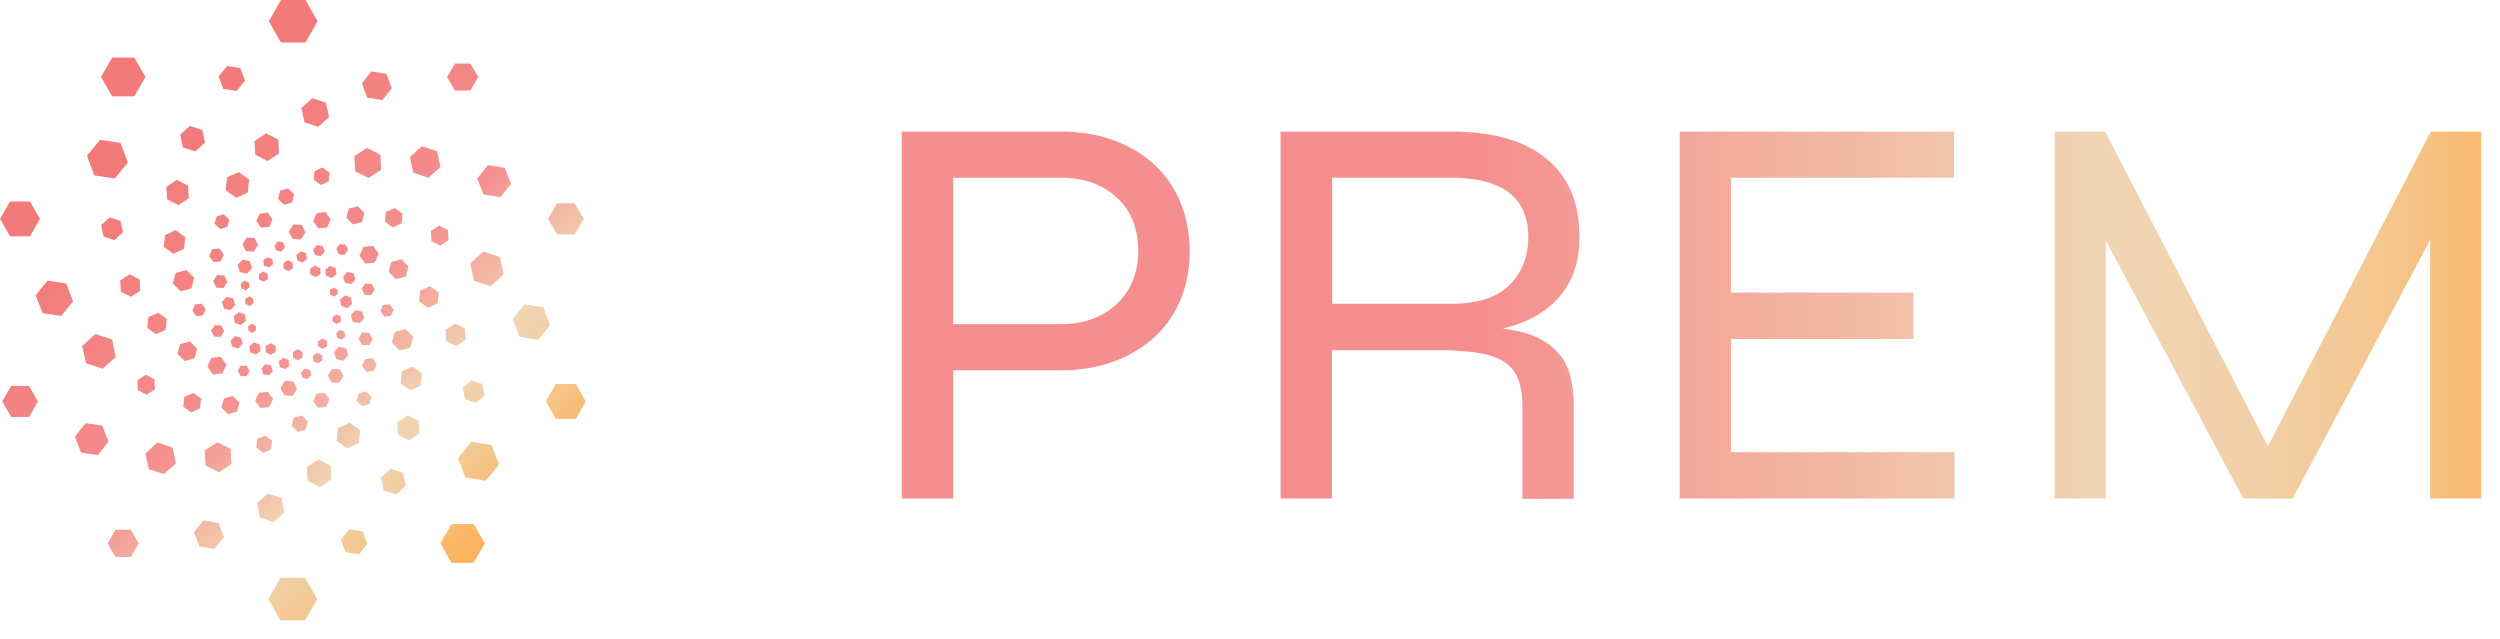 <svg width="133" height="34" viewBox="0 0 133 34" fill="none" xmlns="http://www.w3.org/2000/svg">
<path d="M61.296 8.654C60.679 8.107 59.948 7.7 59.116 7.42C58.297 7.14 57.402 7 56.457 7H47.977V26.523H50.711V19.701H56.457C57.402 19.701 58.297 19.561 59.116 19.281C59.935 19.001 60.666 18.581 61.296 18.047C61.926 17.5 62.418 16.825 62.758 16.049C63.111 15.26 63.287 14.356 63.287 13.363C63.287 12.358 63.111 11.454 62.758 10.678C62.418 9.876 61.926 9.202 61.296 8.654ZM50.711 9.456H56.457C57.667 9.456 58.662 9.813 59.419 10.513C60.175 11.213 60.553 12.167 60.553 13.351C60.553 14.496 60.175 15.438 59.419 16.163C58.662 16.876 57.667 17.245 56.457 17.245H50.711V9.456Z" fill="url(#paint0_linear_2300_2131)"/>
<path d="M82.402 16.329C82.919 15.909 83.322 15.4 83.599 14.789C83.889 14.178 84.028 13.44 84.028 12.6C84.028 11.353 83.751 10.309 83.209 9.482C82.667 8.654 81.873 8.031 80.865 7.611C79.857 7.204 78.622 7 77.198 7H68.125V26.523H70.859V18.632H76.581C77.702 18.632 78.609 18.721 79.252 18.912C79.882 19.09 80.323 19.396 80.588 19.816C80.852 20.236 80.991 20.847 80.991 21.61V26.536H83.725V21.61C83.725 20.439 83.499 19.549 83.045 18.95C82.591 18.365 81.949 17.945 81.142 17.716C80.777 17.614 80.373 17.538 79.945 17.474C80.172 17.423 80.399 17.36 80.6 17.296C81.293 17.067 81.898 16.749 82.402 16.329ZM70.872 9.456H77.21C78.597 9.456 79.63 9.736 80.31 10.271C80.978 10.805 81.306 11.594 81.306 12.6C81.306 13.643 80.966 14.509 80.298 15.171C79.63 15.832 78.584 16.163 77.21 16.163H70.872V9.456Z" fill="url(#paint1_linear_2300_2131)"/>
<path d="M92.094 18.034H101.797V15.565H92.094V9.456H103.952V7H89.359V26.523H103.977V24.054H92.094V18.034Z" fill="url(#paint2_linear_2300_2131)"/>
<path d="M129.319 7L120.65 23.748L111.993 7H109.309V26.523H112.03V12.791L119.339 26.523H121.973L129.282 12.765V26.523H132.003V7H129.319Z" fill="url(#paint3_linear_2300_2131)"/>
<path d="M16.5 14.591V14.286L16.779 14.121L17.045 14.286V14.591L16.779 14.744L16.5 14.591Z" fill="url(#paint4_linear_2300_2131)"/>
<path d="M15.082 14.274V13.982L15.335 13.842L15.576 13.982V14.274L15.335 14.427L15.082 14.274Z" fill="url(#paint5_linear_2300_2131)"/>
<path d="M13.781 14.861V14.581L14.009 14.441L14.25 14.581V14.861L14.009 14.988L13.781 14.861Z" fill="url(#paint6_linear_2300_2131)"/>
<path d="M13.047 16.158V15.903L13.262 15.764L13.477 15.903V16.158L13.262 16.285L13.047 16.158Z" fill="url(#paint7_linear_2300_2131)"/>
<path d="M13.207 17.582V17.354L13.41 17.227L13.612 17.354V17.582L13.41 17.71L13.207 17.582Z" fill="url(#paint8_linear_2300_2131)"/>
<path d="M14.133 18.726V18.408L14.399 18.256L14.665 18.408V18.726L14.399 18.879L14.133 18.726Z" fill="url(#paint9_linear_2300_2131)"/>
<path d="M15.59 19.016V18.724L15.843 18.584L16.096 18.724V19.016L15.843 19.169L15.59 19.016Z" fill="url(#paint10_linear_2300_2131)"/>
<path d="M16.922 18.419V18.152L17.163 18.012L17.403 18.152V18.419L17.163 18.558L16.922 18.419Z" fill="url(#paint11_linear_2300_2131)"/>
<path d="M17.695 17.112V16.858L17.911 16.73L18.139 16.858V17.112L17.911 17.239L17.695 17.112Z" fill="url(#paint12_linear_2300_2131)"/>
<path d="M17.555 15.661V15.419L17.757 15.305L17.96 15.419V15.661L17.757 15.775L17.555 15.661Z" fill="url(#paint13_linear_2300_2131)"/>
<path d="M18.149 16.27L18.086 15.927L18.365 15.711L18.681 15.838L18.732 16.181L18.466 16.397L18.149 16.27Z" fill="url(#paint14_linear_2300_2131)"/>
<path d="M17.351 14.67L17.301 14.352L17.554 14.148L17.858 14.263L17.909 14.581L17.655 14.784L17.351 14.67Z" fill="url(#paint15_linear_2300_2131)"/>
<path d="M15.816 13.854L15.766 13.562L16.006 13.371L16.285 13.473L16.335 13.778L16.095 13.969L15.816 13.854Z" fill="url(#paint16_linear_2300_2131)"/>
<path d="M14.046 14.137L14.008 13.858L14.223 13.68L14.489 13.781L14.527 14.061L14.312 14.226L14.046 14.137Z" fill="url(#paint17_linear_2300_2131)"/>
<path d="M12.843 15.355L12.805 15.101L12.995 14.935L13.235 15.024L13.286 15.279L13.083 15.444L12.843 15.355Z" fill="url(#paint18_linear_2300_2131)"/>
<path d="M12.484 17.176L12.434 16.832L12.7 16.604L13.029 16.731L13.079 17.074L12.813 17.29L12.484 17.176Z" fill="url(#paint19_linear_2300_2131)"/>
<path d="M13.312 18.738L13.262 18.42L13.515 18.217L13.819 18.331L13.87 18.662L13.616 18.865L13.312 18.738Z" fill="url(#paint20_linear_2300_2131)"/>
<path d="M14.883 19.527L14.832 19.222L15.073 19.031L15.351 19.146L15.402 19.451L15.161 19.641L14.883 19.527Z" fill="url(#paint21_linear_2300_2131)"/>
<path d="M16.687 19.233L16.637 18.953L16.852 18.775L17.118 18.877L17.156 19.157L16.941 19.322L16.687 19.233Z" fill="url(#paint22_linear_2300_2131)"/>
<path d="M17.929 17.974L17.891 17.72L18.081 17.555L18.321 17.644L18.372 17.911L18.169 18.063L17.929 17.974Z" fill="url(#paint23_linear_2300_2131)"/>
<path d="M17.884 19.106L17.77 18.738L18.023 18.445L18.415 18.534L18.529 18.903L18.263 19.195L17.884 19.106Z" fill="url(#paint24_linear_2300_2131)"/>
<path d="M18.77 17.123L18.656 16.78L18.91 16.5L19.264 16.576L19.378 16.932L19.125 17.199L18.77 17.123Z" fill="url(#paint25_linear_2300_2131)"/>
<path d="M18.364 15.05L18.25 14.719L18.478 14.465L18.807 14.541L18.909 14.859L18.693 15.113L18.364 15.05Z" fill="url(#paint26_linear_2300_2131)"/>
<path d="M16.758 13.565L16.656 13.273L16.872 13.031L17.175 13.095L17.277 13.4L17.061 13.629L16.758 13.565Z" fill="url(#paint27_linear_2300_2131)"/>
<path d="M14.69 13.323L14.602 13.056L14.791 12.84L15.07 12.903L15.159 13.17L14.969 13.386L14.69 13.323Z" fill="url(#paint28_linear_2300_2131)"/>
<path d="M12.767 14.48L12.641 14.099L12.907 13.807L13.287 13.896L13.413 14.264L13.147 14.557L12.767 14.48Z" fill="url(#paint29_linear_2300_2131)"/>
<path d="M11.919 16.422L11.805 16.066L12.045 15.799L12.4 15.875L12.514 16.218L12.273 16.498L11.919 16.422Z" fill="url(#paint30_linear_2300_2131)"/>
<path d="M12.359 18.459L12.258 18.141L12.486 17.887L12.815 17.963L12.916 18.281L12.688 18.535L12.359 18.459Z" fill="url(#paint31_linear_2300_2131)"/>
<path d="M13.995 19.909L13.906 19.604L14.109 19.375L14.413 19.439L14.514 19.744L14.299 19.973L13.995 19.909Z" fill="url(#paint32_linear_2300_2131)"/>
<path d="M16.096 20.098L16.008 19.831L16.21 19.615L16.489 19.679L16.565 19.946L16.375 20.162L16.096 20.098Z" fill="url(#paint33_linear_2300_2131)"/>
<path d="M15.121 21.039L14.918 20.645L15.159 20.264L15.602 20.289L15.805 20.696L15.564 21.064L15.121 21.039Z" fill="url(#paint34_linear_2300_2131)"/>
<path d="M17.628 20.341L17.438 19.972L17.666 19.629L18.083 19.642L18.273 20.01L18.045 20.366L17.628 20.341Z" fill="url(#paint35_linear_2300_2131)"/>
<path d="M19.235 18.343L19.07 17.999L19.273 17.682L19.653 17.707L19.83 18.05L19.628 18.368L19.235 18.343Z" fill="url(#paint36_linear_2300_2131)"/>
<path d="M19.403 15.688L19.238 15.37L19.428 15.078L19.783 15.104L19.935 15.409L19.745 15.701L19.403 15.688Z" fill="url(#paint37_linear_2300_2131)"/>
<path d="M18.03 13.539L17.891 13.259L18.055 12.992L18.372 13.005L18.524 13.285L18.346 13.552L18.03 13.539Z" fill="url(#paint38_linear_2300_2131)"/>
<path d="M15.566 12.713L15.363 12.319L15.604 11.938L16.047 11.963L16.25 12.357L16.009 12.738L15.566 12.713Z" fill="url(#paint39_linear_2300_2131)"/>
<path d="M13.08 13.361L12.902 12.993L13.118 12.637L13.536 12.662L13.726 13.031L13.498 13.387L13.08 13.361Z" fill="url(#paint40_linear_2300_2131)"/>
<path d="M11.513 15.305L11.336 14.961L11.551 14.631L11.931 14.656L12.096 14.999L11.893 15.317L11.513 15.305Z" fill="url(#paint41_linear_2300_2131)"/>
<path d="M11.395 17.909L11.23 17.591L11.42 17.299L11.775 17.311L11.927 17.629L11.737 17.922L11.395 17.909Z" fill="url(#paint42_linear_2300_2131)"/>
<path d="M12.788 19.994L12.648 19.714L12.813 19.447L13.13 19.46L13.282 19.752L13.104 20.019L12.788 19.994Z" fill="url(#paint43_linear_2300_2131)"/>
<path d="M11.035 19.5L11.238 19.042L11.744 18.979L12.048 19.398L11.833 19.868L11.326 19.919L11.035 19.5Z" fill="url(#paint44_linear_2300_2131)"/>
<path d="M13.574 21.329L13.777 20.897L14.245 20.846L14.524 21.227L14.321 21.659L13.853 21.71L13.574 21.329Z" fill="url(#paint45_linear_2300_2131)"/>
<path d="M16.664 21.333L16.841 20.939L17.272 20.9L17.525 21.244L17.348 21.65L16.917 21.689L16.664 21.333Z" fill="url(#paint46_linear_2300_2131)"/>
<path d="M19.258 19.462L19.422 19.105L19.815 19.055L20.043 19.385L19.878 19.741L19.486 19.779L19.258 19.462Z" fill="url(#paint47_linear_2300_2131)"/>
<path d="M20.238 16.551L20.378 16.221L20.732 16.195L20.948 16.475L20.796 16.805L20.441 16.844L20.238 16.551Z" fill="url(#paint48_linear_2300_2131)"/>
<path d="M19.125 13.601L19.34 13.131L19.847 13.08L20.151 13.5L19.936 13.97L19.429 14.021L19.125 13.601Z" fill="url(#paint49_linear_2300_2131)"/>
<path d="M16.656 11.77L16.846 11.338L17.315 11.287L17.593 11.668L17.403 12.101L16.935 12.152L16.656 11.77Z" fill="url(#paint50_linear_2300_2131)"/>
<path d="M13.637 11.759L13.814 11.365L14.245 11.315L14.498 11.67L14.333 12.065L13.89 12.115L13.637 11.759Z" fill="url(#paint51_linear_2300_2131)"/>
<path d="M11.121 13.626L11.286 13.257L11.678 13.219L11.906 13.537L11.754 13.905L11.362 13.943L11.121 13.626Z" fill="url(#paint52_linear_2300_2131)"/>
<path d="M10.234 16.525L10.374 16.194L10.728 16.156L10.944 16.449L10.792 16.779L10.437 16.817L10.234 16.525Z" fill="url(#paint53_linear_2300_2131)"/>
<path d="M9.195 15.09L9.347 14.518L9.917 14.365L10.335 14.772L10.183 15.344L9.613 15.497L9.195 15.09Z" fill="url(#paint54_linear_2300_2131)"/>
<path d="M9.438 18.827L9.577 18.306L10.109 18.166L10.489 18.547L10.349 19.069L9.83 19.208L9.438 18.827Z" fill="url(#paint55_linear_2300_2131)"/>
<path d="M11.777 21.687L11.917 21.204L12.385 21.064L12.74 21.42L12.613 21.903L12.132 22.031L11.777 21.687Z" fill="url(#paint56_linear_2300_2131)"/>
<path d="M15.516 22.652L15.63 22.22L16.06 22.105L16.377 22.423L16.263 22.855L15.832 22.983L15.516 22.652Z" fill="url(#paint57_linear_2300_2131)"/>
<path d="M18.973 21.318L19.087 20.924L19.467 20.822L19.758 21.115L19.657 21.496L19.264 21.61L18.973 21.318Z" fill="url(#paint58_linear_2300_2131)"/>
<path d="M20.848 18.23L21 17.658L21.57 17.506L21.987 17.925L21.823 18.497L21.266 18.65L20.848 18.23Z" fill="url(#paint59_linear_2300_2131)"/>
<path d="M20.68 14.454L20.819 13.933L21.351 13.793L21.731 14.174L21.591 14.708L21.06 14.848L20.68 14.454Z" fill="url(#paint60_linear_2300_2131)"/>
<path d="M18.426 11.581L18.552 11.098L19.034 10.971L19.388 11.327L19.262 11.81L18.78 11.937L18.426 11.581Z" fill="url(#paint61_linear_2300_2131)"/>
<path d="M14.789 10.576L14.903 10.144L15.334 10.029L15.65 10.347L15.536 10.779L15.106 10.894L14.789 10.576Z" fill="url(#paint62_linear_2300_2131)"/>
<path d="M11.414 11.9L11.528 11.506L11.908 11.404L12.199 11.684L12.098 12.078L11.705 12.18L11.414 11.9Z" fill="url(#paint63_linear_2300_2131)"/>
<path d="M12.004 10.118L12.08 9.432L12.7 9.152L13.258 9.559L13.182 10.246L12.561 10.525L12.004 10.118Z" fill="url(#paint64_linear_2300_2131)"/>
<path d="M8.715 13.132L8.778 12.509L9.348 12.242L9.855 12.623L9.791 13.246L9.221 13.501L8.715 13.132Z" fill="url(#paint65_linear_2300_2131)"/>
<path d="M7.836 17.442L7.887 16.869L8.418 16.641L8.874 16.971L8.811 17.543L8.292 17.785L7.836 17.442Z" fill="url(#paint66_linear_2300_2131)"/>
<path d="M9.75 21.638L9.801 21.116L10.282 20.9L10.7 21.206L10.636 21.727L10.168 21.943L9.75 21.638Z" fill="url(#paint67_linear_2300_2131)"/>
<path d="M13.637 23.824L13.675 23.354L14.105 23.176L14.473 23.443L14.422 23.9L14.004 24.091L13.637 23.824Z" fill="url(#paint68_linear_2300_2131)"/>
<path d="M17.91 23.454L17.986 22.768L18.607 22.488L19.164 22.895L19.088 23.569L18.467 23.849L17.91 23.454Z" fill="url(#paint69_linear_2300_2131)"/>
<path d="M21.312 20.392L21.376 19.756L21.946 19.502L22.452 19.871L22.389 20.506L21.819 20.76L21.312 20.392Z" fill="url(#paint70_linear_2300_2131)"/>
<path d="M22.293 16.029L22.356 15.457L22.875 15.229L23.344 15.559L23.281 16.131L22.762 16.373L22.293 16.029Z" fill="url(#paint71_linear_2300_2131)"/>
<path d="M20.48 11.795L20.531 11.274L21 11.07L21.418 11.375L21.367 11.884L20.898 12.1L20.48 11.795Z" fill="url(#paint72_linear_2300_2131)"/>
<path d="M16.688 9.56L16.738 9.103L17.156 8.912L17.536 9.192L17.485 9.649L17.067 9.84L16.688 9.56Z" fill="url(#paint73_linear_2300_2131)"/>
<path d="M18.893 9.113L18.855 8.312L19.527 7.867L20.236 8.236L20.274 9.037L19.603 9.469L18.893 9.113Z" fill="url(#paint74_linear_2300_2131)"/>
<path d="M13.577 8.225L13.539 7.501L14.16 7.094L14.806 7.424L14.844 8.162L14.236 8.568L13.577 8.225Z" fill="url(#paint75_linear_2300_2131)"/>
<path d="M8.89 10.602L8.852 9.941L9.409 9.572L10.004 9.877L10.042 10.551L9.485 10.907L8.89 10.602Z" fill="url(#paint76_linear_2300_2131)"/>
<path d="M6.433 15.52L6.395 14.922L6.901 14.592L7.433 14.871L7.458 15.469L6.964 15.787L6.433 15.52Z" fill="url(#paint77_linear_2300_2131)"/>
<path d="M7.334 20.76L7.309 20.226L7.752 19.934L8.22 20.175L8.246 20.709L7.803 21.001L7.334 20.76Z" fill="url(#paint78_linear_2300_2131)"/>
<path d="M10.932 24.762L10.895 23.962L11.566 23.529L12.275 23.885L12.313 24.686L11.654 25.131L10.932 24.762Z" fill="url(#paint79_linear_2300_2131)"/>
<path d="M16.362 25.577L16.324 24.839L16.945 24.445L17.591 24.776L17.629 25.513L17.021 25.907L16.362 25.577Z" fill="url(#paint80_linear_2300_2131)"/>
<path d="M21.162 23.122L21.137 22.46L21.694 22.092L22.276 22.397L22.314 23.058L21.757 23.427L21.162 23.122Z" fill="url(#paint81_linear_2300_2131)"/>
<path d="M23.736 18.141L23.711 17.543L24.205 17.213L24.737 17.48L24.775 18.077L24.268 18.408L23.736 18.141Z" fill="url(#paint82_linear_2300_2131)"/>
<path d="M22.951 12.828L22.926 12.294L23.369 12.002L23.838 12.243L23.863 12.777L23.42 13.07L22.951 12.828Z" fill="url(#paint83_linear_2300_2131)"/>
<path d="M25.214 14.936L25.012 14.02L25.708 13.385L26.595 13.677L26.797 14.592L26.101 15.228L25.214 14.936Z" fill="url(#paint84_linear_2300_2131)"/>
<path d="M21.986 9.19L21.809 8.351L22.442 7.779L23.252 8.046L23.43 8.885L22.796 9.457L21.986 9.19Z" fill="url(#paint85_linear_2300_2131)"/>
<path d="M16.2 6.509L16.035 5.746L16.605 5.225L17.34 5.466L17.504 6.229L16.934 6.75L16.2 6.509Z" fill="url(#paint86_linear_2300_2131)"/>
<path d="M9.725 7.843L9.586 7.157L10.105 6.699L10.764 6.915L10.903 7.589L10.384 8.059L9.725 7.843Z" fill="url(#paint87_linear_2300_2131)"/>
<path d="M5.506 12.583L5.379 11.973L5.835 11.566L6.417 11.757L6.544 12.354L6.088 12.774L5.506 12.583Z" fill="url(#paint88_linear_2300_2131)"/>
<path d="M4.574 19.322L4.371 18.407L5.068 17.771L5.967 18.064L6.157 18.992L5.46 19.615L4.574 19.322Z" fill="url(#paint89_linear_2300_2131)"/>
<path d="M7.916 24.967L7.738 24.128L8.371 23.543L9.182 23.81L9.359 24.649L8.726 25.221L7.916 24.967Z" fill="url(#paint90_linear_2300_2131)"/>
<path d="M13.829 27.535L13.664 26.772L14.247 26.264L14.981 26.492L15.133 27.255L14.563 27.776L13.829 27.535Z" fill="url(#paint91_linear_2300_2131)"/>
<path d="M20.418 26.098L20.266 25.412L20.785 24.941L21.443 25.157L21.583 25.844L21.076 26.302L20.418 26.098Z" fill="url(#paint92_linear_2300_2131)"/>
<path d="M24.744 21.241L24.617 20.643L25.073 20.236L25.656 20.427L25.782 21.024L25.326 21.431L24.744 21.241Z" fill="url(#paint93_linear_2300_2131)"/>
<path d="M24.76 25.398L24.367 24.368L25.064 23.504L26.153 23.682L26.546 24.712L25.849 25.576L24.76 25.398Z" fill="url(#paint94_linear_2300_2131)"/>
<path d="M27.645 17.924L27.277 16.971L27.911 16.195L28.898 16.348L29.266 17.288L28.632 18.077L27.645 17.924Z" fill="url(#paint95_linear_2300_2131)"/>
<path d="M25.72 10.347L25.391 9.495L25.96 8.783L26.86 8.936L27.189 9.787L26.619 10.487L25.72 10.347Z" fill="url(#paint96_linear_2300_2131)"/>
<path d="M19.541 5.199L19.25 4.436L19.757 3.801L20.554 3.928L20.846 4.691L20.339 5.326L19.541 5.199Z" fill="url(#paint97_linear_2300_2131)"/>
<path d="M11.882 4.728L11.629 4.067L12.085 3.508L12.781 3.622L13.035 4.283L12.591 4.843L11.882 4.728Z" fill="url(#paint98_linear_2300_2131)"/>
<path d="M5.018 9.332L4.625 8.289L5.322 7.438L6.411 7.603L6.803 8.645L6.107 9.497L5.018 9.332Z" fill="url(#paint99_linear_2300_2131)"/>
<path d="M2.266 16.655L1.898 15.714L2.532 14.926L3.532 15.091L3.887 16.032L3.254 16.807L2.266 16.655Z" fill="url(#paint100_linear_2300_2131)"/>
<path d="M4.305 24.075L3.988 23.224L4.558 22.512L5.445 22.651L5.774 23.503L5.204 24.215L4.305 24.075Z" fill="url(#paint101_linear_2300_2131)"/>
<path d="M10.612 29.073L10.32 28.31L10.827 27.688L11.625 27.815L11.916 28.565L11.409 29.2L10.612 29.073Z" fill="url(#paint102_linear_2300_2131)"/>
<path d="M18.39 29.379L18.137 28.718L18.58 28.158L19.289 28.273L19.543 28.934L19.099 29.493L18.39 29.379Z" fill="url(#paint103_linear_2300_2131)"/>
<path d="M14.919 33.001L14.273 31.87L14.919 30.738H16.224L16.882 31.87L16.224 33.001H14.919Z" fill="url(#paint104_linear_2300_2131)"/>
<path d="M24.021 29.938L23.426 28.909L24.021 27.879H25.199L25.794 28.909L25.199 29.938H24.021Z" fill="url(#paint105_linear_2300_2131)"/>
<path d="M29.571 22.284L29.039 21.356L29.571 20.428H30.635L31.167 21.356L30.635 22.284H29.571Z" fill="url(#paint106_linear_2300_2131)"/>
<path d="M29.637 12.471L29.156 11.645L29.637 10.818H30.575L31.056 11.645L30.575 12.471H29.637Z" fill="url(#paint107_linear_2300_2131)"/>
<path d="M24.203 4.817L23.785 4.093L24.203 3.381H25.026L25.444 4.093L25.026 4.817H24.203Z" fill="url(#paint108_linear_2300_2131)"/>
<path d="M14.947 2.263L14.301 1.131L14.947 0H16.251L16.897 1.131L16.251 2.263H14.947Z" fill="url(#paint109_linear_2300_2131)"/>
<path d="M5.966 5.124L5.371 4.094L5.966 3.064H7.144L7.739 4.094L7.144 5.124H5.966Z" fill="url(#paint110_linear_2300_2131)"/>
<path d="M0.532 12.573L0 11.645L0.532 10.717H1.596L2.128 11.645L1.596 12.573H0.532Z" fill="url(#paint111_linear_2300_2131)"/>
<path d="M0.598 22.184L0.117 21.358L0.598 20.531H1.548L2.017 21.358L1.548 22.184H0.598Z" fill="url(#paint112_linear_2300_2131)"/>
<path d="M6.141 29.633L5.723 28.908L6.141 28.184H6.964L7.382 28.908L6.964 29.633H6.141Z" fill="url(#paint113_linear_2300_2131)"/>
<defs>
<linearGradient id="paint0_linear_2300_2131" x1="49.425" y1="16.756" x2="136.979" y2="16.756" gradientUnits="userSpaceOnUse">
<stop offset="0.33" stop-color="#F58E8E"/>
<stop offset="0.707" stop-color="#F0D5B4"/>
<stop offset="0.763" stop-color="#F1D3AF"/>
<stop offset="0.824" stop-color="#F2CEA2"/>
<stop offset="0.889" stop-color="#F5C58C"/>
<stop offset="0.955" stop-color="#F9B96D"/>
<stop offset="0.983" stop-color="#FBB35E"/>
</linearGradient>
<linearGradient id="paint1_linear_2300_2131" x1="49.424" y1="16.756" x2="136.978" y2="16.756" gradientUnits="userSpaceOnUse">
<stop offset="0.33" stop-color="#F58E8E"/>
<stop offset="0.707" stop-color="#F0D5B4"/>
<stop offset="0.763" stop-color="#F1D3AF"/>
<stop offset="0.824" stop-color="#F2CEA2"/>
<stop offset="0.889" stop-color="#F5C58C"/>
<stop offset="0.955" stop-color="#F9B96D"/>
<stop offset="0.983" stop-color="#FBB35E"/>
</linearGradient>
<linearGradient id="paint2_linear_2300_2131" x1="49.425" y1="16.756" x2="136.979" y2="16.756" gradientUnits="userSpaceOnUse">
<stop offset="0.33" stop-color="#F58E8E"/>
<stop offset="0.707" stop-color="#F0D5B4"/>
<stop offset="0.763" stop-color="#F1D3AF"/>
<stop offset="0.824" stop-color="#F2CEA2"/>
<stop offset="0.889" stop-color="#F5C58C"/>
<stop offset="0.955" stop-color="#F9B96D"/>
<stop offset="0.983" stop-color="#FBB35E"/>
</linearGradient>
<linearGradient id="paint3_linear_2300_2131" x1="49.427" y1="16.756" x2="136.981" y2="16.756" gradientUnits="userSpaceOnUse">
<stop offset="0.33" stop-color="#F58E8E"/>
<stop offset="0.707" stop-color="#F0D5B4"/>
<stop offset="0.763" stop-color="#F1D3AF"/>
<stop offset="0.824" stop-color="#F2CEA2"/>
<stop offset="0.889" stop-color="#F5C58C"/>
<stop offset="0.955" stop-color="#F9B96D"/>
<stop offset="0.983" stop-color="#FBB35E"/>
</linearGradient>
<linearGradient id="paint4_linear_2300_2131" x1="6.632" y1="2.716" x2="30.091" y2="29.624" gradientUnits="userSpaceOnUse">
<stop offset="0.142" stop-color="#F27A79"/>
<stop offset="0.492" stop-color="#F58E8E"/>
<stop offset="0.684" stop-color="#F0D5B4"/>
<stop offset="0.724" stop-color="#F1D1AB"/>
<stop offset="0.789" stop-color="#F4C892"/>
<stop offset="0.871" stop-color="#F9B86A"/>
<stop offset="0.894" stop-color="#FBB35E"/>
</linearGradient>
<linearGradient id="paint5_linear_2300_2131" x1="5.96" y1="3.303" x2="29.419" y2="30.211" gradientUnits="userSpaceOnUse">
<stop offset="0.142" stop-color="#F27A79"/>
<stop offset="0.492" stop-color="#F58E8E"/>
<stop offset="0.684" stop-color="#F0D5B4"/>
<stop offset="0.724" stop-color="#F1D1AB"/>
<stop offset="0.789" stop-color="#F4C892"/>
<stop offset="0.871" stop-color="#F9B86A"/>
<stop offset="0.894" stop-color="#FBB35E"/>
</linearGradient>
<linearGradient id="paint6_linear_2300_2131" x1="4.921" y1="4.213" x2="28.381" y2="31.121" gradientUnits="userSpaceOnUse">
<stop offset="0.142" stop-color="#F27A79"/>
<stop offset="0.492" stop-color="#F58E8E"/>
<stop offset="0.684" stop-color="#F0D5B4"/>
<stop offset="0.724" stop-color="#F1D1AB"/>
<stop offset="0.789" stop-color="#F4C892"/>
<stop offset="0.871" stop-color="#F9B86A"/>
<stop offset="0.894" stop-color="#FBB35E"/>
</linearGradient>
<linearGradient id="paint7_linear_2300_2131" x1="3.85" y1="5.148" x2="27.309" y2="32.056" gradientUnits="userSpaceOnUse">
<stop offset="0.142" stop-color="#F27A79"/>
<stop offset="0.492" stop-color="#F58E8E"/>
<stop offset="0.684" stop-color="#F0D5B4"/>
<stop offset="0.724" stop-color="#F1D1AB"/>
<stop offset="0.789" stop-color="#F4C892"/>
<stop offset="0.871" stop-color="#F9B86A"/>
<stop offset="0.894" stop-color="#FBB35E"/>
</linearGradient>
<linearGradient id="paint8_linear_2300_2131" x1="3.222" y1="5.692" x2="26.682" y2="32.6" gradientUnits="userSpaceOnUse">
<stop offset="0.142" stop-color="#F27A79"/>
<stop offset="0.492" stop-color="#F58E8E"/>
<stop offset="0.684" stop-color="#F0D5B4"/>
<stop offset="0.724" stop-color="#F1D1AB"/>
<stop offset="0.789" stop-color="#F4C892"/>
<stop offset="0.871" stop-color="#F9B86A"/>
<stop offset="0.894" stop-color="#FBB35E"/>
</linearGradient>
<linearGradient id="paint9_linear_2300_2131" x1="3.24" y1="5.677" x2="26.7" y2="32.585" gradientUnits="userSpaceOnUse">
<stop offset="0.142" stop-color="#F27A79"/>
<stop offset="0.492" stop-color="#F58E8E"/>
<stop offset="0.684" stop-color="#F0D5B4"/>
<stop offset="0.724" stop-color="#F1D1AB"/>
<stop offset="0.789" stop-color="#F4C892"/>
<stop offset="0.871" stop-color="#F9B86A"/>
<stop offset="0.894" stop-color="#FBB35E"/>
</linearGradient>
<linearGradient id="paint10_linear_2300_2131" x1="3.914" y1="5.088" x2="27.373" y2="31.996" gradientUnits="userSpaceOnUse">
<stop offset="0.142" stop-color="#F27A79"/>
<stop offset="0.492" stop-color="#F58E8E"/>
<stop offset="0.684" stop-color="#F0D5B4"/>
<stop offset="0.724" stop-color="#F1D1AB"/>
<stop offset="0.789" stop-color="#F4C892"/>
<stop offset="0.871" stop-color="#F9B86A"/>
<stop offset="0.894" stop-color="#FBB35E"/>
</linearGradient>
<linearGradient id="paint11_linear_2300_2131" x1="4.958" y1="4.18" x2="28.417" y2="31.087" gradientUnits="userSpaceOnUse">
<stop offset="0.142" stop-color="#F27A79"/>
<stop offset="0.492" stop-color="#F58E8E"/>
<stop offset="0.684" stop-color="#F0D5B4"/>
<stop offset="0.724" stop-color="#F1D1AB"/>
<stop offset="0.789" stop-color="#F4C892"/>
<stop offset="0.871" stop-color="#F9B86A"/>
<stop offset="0.894" stop-color="#FBB35E"/>
</linearGradient>
<linearGradient id="paint12_linear_2300_2131" x1="6.031" y1="3.248" x2="29.49" y2="30.156" gradientUnits="userSpaceOnUse">
<stop offset="0.142" stop-color="#F27A79"/>
<stop offset="0.492" stop-color="#F58E8E"/>
<stop offset="0.684" stop-color="#F0D5B4"/>
<stop offset="0.724" stop-color="#F1D1AB"/>
<stop offset="0.789" stop-color="#F4C892"/>
<stop offset="0.871" stop-color="#F9B86A"/>
<stop offset="0.894" stop-color="#FBB35E"/>
</linearGradient>
<linearGradient id="paint13_linear_2300_2131" x1="6.652" y1="2.703" x2="30.112" y2="29.61" gradientUnits="userSpaceOnUse">
<stop offset="0.142" stop-color="#F27A79"/>
<stop offset="0.492" stop-color="#F58E8E"/>
<stop offset="0.684" stop-color="#F0D5B4"/>
<stop offset="0.724" stop-color="#F1D1AB"/>
<stop offset="0.789" stop-color="#F4C892"/>
<stop offset="0.871" stop-color="#F9B86A"/>
<stop offset="0.894" stop-color="#FBB35E"/>
</linearGradient>
<linearGradient id="paint14_linear_2300_2131" x1="6.771" y1="2.598" x2="30.23" y2="29.506" gradientUnits="userSpaceOnUse">
<stop offset="0.142" stop-color="#F27A79"/>
<stop offset="0.492" stop-color="#F58E8E"/>
<stop offset="0.684" stop-color="#F0D5B4"/>
<stop offset="0.724" stop-color="#F1D1AB"/>
<stop offset="0.789" stop-color="#F4C892"/>
<stop offset="0.871" stop-color="#F9B86A"/>
<stop offset="0.894" stop-color="#FBB35E"/>
</linearGradient>
<linearGradient id="paint15_linear_2300_2131" x1="7.093" y1="2.318" x2="30.552" y2="29.226" gradientUnits="userSpaceOnUse">
<stop offset="0.142" stop-color="#F27A79"/>
<stop offset="0.492" stop-color="#F58E8E"/>
<stop offset="0.684" stop-color="#F0D5B4"/>
<stop offset="0.724" stop-color="#F1D1AB"/>
<stop offset="0.789" stop-color="#F4C892"/>
<stop offset="0.871" stop-color="#F9B86A"/>
<stop offset="0.894" stop-color="#FBB35E"/>
</linearGradient>
<linearGradient id="paint16_linear_2300_2131" x1="6.6" y1="2.744" x2="30.06" y2="29.651" gradientUnits="userSpaceOnUse">
<stop offset="0.142" stop-color="#F27A79"/>
<stop offset="0.492" stop-color="#F58E8E"/>
<stop offset="0.684" stop-color="#F0D5B4"/>
<stop offset="0.724" stop-color="#F1D1AB"/>
<stop offset="0.789" stop-color="#F4C892"/>
<stop offset="0.871" stop-color="#F9B86A"/>
<stop offset="0.894" stop-color="#FBB35E"/>
</linearGradient>
<linearGradient id="paint17_linear_2300_2131" x1="5.444" y1="3.757" x2="28.904" y2="30.665" gradientUnits="userSpaceOnUse">
<stop offset="0.142" stop-color="#F27A79"/>
<stop offset="0.492" stop-color="#F58E8E"/>
<stop offset="0.684" stop-color="#F0D5B4"/>
<stop offset="0.724" stop-color="#F1D1AB"/>
<stop offset="0.789" stop-color="#F4C892"/>
<stop offset="0.871" stop-color="#F9B86A"/>
<stop offset="0.894" stop-color="#FBB35E"/>
</linearGradient>
<linearGradient id="paint18_linear_2300_2131" x1="4.134" y1="4.897" x2="27.593" y2="31.805" gradientUnits="userSpaceOnUse">
<stop offset="0.142" stop-color="#F27A79"/>
<stop offset="0.492" stop-color="#F58E8E"/>
<stop offset="0.684" stop-color="#F0D5B4"/>
<stop offset="0.724" stop-color="#F1D1AB"/>
<stop offset="0.789" stop-color="#F4C892"/>
<stop offset="0.871" stop-color="#F9B86A"/>
<stop offset="0.894" stop-color="#FBB35E"/>
</linearGradient>
<linearGradient id="paint19_linear_2300_2131" x1="3.102" y1="5.796" x2="26.562" y2="32.704" gradientUnits="userSpaceOnUse">
<stop offset="0.142" stop-color="#F27A79"/>
<stop offset="0.492" stop-color="#F58E8E"/>
<stop offset="0.684" stop-color="#F0D5B4"/>
<stop offset="0.724" stop-color="#F1D1AB"/>
<stop offset="0.789" stop-color="#F4C892"/>
<stop offset="0.871" stop-color="#F9B86A"/>
<stop offset="0.894" stop-color="#FBB35E"/>
</linearGradient>
<linearGradient id="paint20_linear_2300_2131" x1="2.785" y1="6.076" x2="26.244" y2="32.983" gradientUnits="userSpaceOnUse">
<stop offset="0.142" stop-color="#F27A79"/>
<stop offset="0.492" stop-color="#F58E8E"/>
<stop offset="0.684" stop-color="#F0D5B4"/>
<stop offset="0.724" stop-color="#F1D1AB"/>
<stop offset="0.789" stop-color="#F4C892"/>
<stop offset="0.871" stop-color="#F9B86A"/>
<stop offset="0.894" stop-color="#FBB35E"/>
</linearGradient>
<linearGradient id="paint21_linear_2300_2131" x1="3.275" y1="5.649" x2="26.734" y2="32.557" gradientUnits="userSpaceOnUse">
<stop offset="0.142" stop-color="#F27A79"/>
<stop offset="0.492" stop-color="#F58E8E"/>
<stop offset="0.684" stop-color="#F0D5B4"/>
<stop offset="0.724" stop-color="#F1D1AB"/>
<stop offset="0.789" stop-color="#F4C892"/>
<stop offset="0.871" stop-color="#F9B86A"/>
<stop offset="0.894" stop-color="#FBB35E"/>
</linearGradient>
<linearGradient id="paint22_linear_2300_2131" x1="4.427" y1="4.638" x2="27.887" y2="31.546" gradientUnits="userSpaceOnUse">
<stop offset="0.142" stop-color="#F27A79"/>
<stop offset="0.492" stop-color="#F58E8E"/>
<stop offset="0.684" stop-color="#F0D5B4"/>
<stop offset="0.724" stop-color="#F1D1AB"/>
<stop offset="0.789" stop-color="#F4C892"/>
<stop offset="0.871" stop-color="#F9B86A"/>
<stop offset="0.894" stop-color="#FBB35E"/>
</linearGradient>
<linearGradient id="paint23_linear_2300_2131" x1="5.737" y1="3.495" x2="29.197" y2="30.403" gradientUnits="userSpaceOnUse">
<stop offset="0.142" stop-color="#F27A79"/>
<stop offset="0.492" stop-color="#F58E8E"/>
<stop offset="0.684" stop-color="#F0D5B4"/>
<stop offset="0.724" stop-color="#F1D1AB"/>
<stop offset="0.789" stop-color="#F4C892"/>
<stop offset="0.871" stop-color="#F9B86A"/>
<stop offset="0.894" stop-color="#FBB35E"/>
</linearGradient>
<linearGradient id="paint24_linear_2300_2131" x1="5.255" y1="3.921" x2="28.714" y2="30.829" gradientUnits="userSpaceOnUse">
<stop offset="0.142" stop-color="#F27A79"/>
<stop offset="0.492" stop-color="#F58E8E"/>
<stop offset="0.684" stop-color="#F0D5B4"/>
<stop offset="0.724" stop-color="#F1D1AB"/>
<stop offset="0.789" stop-color="#F4C892"/>
<stop offset="0.871" stop-color="#F9B86A"/>
<stop offset="0.894" stop-color="#FBB35E"/>
</linearGradient>
<linearGradient id="paint25_linear_2300_2131" x1="6.72" y1="2.644" x2="30.179" y2="29.552" gradientUnits="userSpaceOnUse">
<stop offset="0.142" stop-color="#F27A79"/>
<stop offset="0.492" stop-color="#F58E8E"/>
<stop offset="0.684" stop-color="#F0D5B4"/>
<stop offset="0.724" stop-color="#F1D1AB"/>
<stop offset="0.789" stop-color="#F4C892"/>
<stop offset="0.871" stop-color="#F9B86A"/>
<stop offset="0.894" stop-color="#FBB35E"/>
</linearGradient>
<linearGradient id="paint26_linear_2300_2131" x1="7.489" y1="1.971" x2="30.948" y2="28.879" gradientUnits="userSpaceOnUse">
<stop offset="0.142" stop-color="#F27A79"/>
<stop offset="0.492" stop-color="#F58E8E"/>
<stop offset="0.684" stop-color="#F0D5B4"/>
<stop offset="0.724" stop-color="#F1D1AB"/>
<stop offset="0.789" stop-color="#F4C892"/>
<stop offset="0.871" stop-color="#F9B86A"/>
<stop offset="0.894" stop-color="#FBB35E"/>
</linearGradient>
<linearGradient id="paint27_linear_2300_2131" x1="7.29" y1="2.15" x2="30.749" y2="29.058" gradientUnits="userSpaceOnUse">
<stop offset="0.142" stop-color="#F27A79"/>
<stop offset="0.492" stop-color="#F58E8E"/>
<stop offset="0.684" stop-color="#F0D5B4"/>
<stop offset="0.724" stop-color="#F1D1AB"/>
<stop offset="0.789" stop-color="#F4C892"/>
<stop offset="0.871" stop-color="#F9B86A"/>
<stop offset="0.894" stop-color="#FBB35E"/>
</linearGradient>
<linearGradient id="paint28_linear_2300_2131" x1="6.204" y1="3.093" x2="29.663" y2="30.001" gradientUnits="userSpaceOnUse">
<stop offset="0.142" stop-color="#F27A79"/>
<stop offset="0.492" stop-color="#F58E8E"/>
<stop offset="0.684" stop-color="#F0D5B4"/>
<stop offset="0.724" stop-color="#F1D1AB"/>
<stop offset="0.789" stop-color="#F4C892"/>
<stop offset="0.871" stop-color="#F9B86A"/>
<stop offset="0.894" stop-color="#FBB35E"/>
</linearGradient>
<linearGradient id="paint29_linear_2300_2131" x1="4.623" y1="4.474" x2="28.082" y2="31.382" gradientUnits="userSpaceOnUse">
<stop offset="0.142" stop-color="#F27A79"/>
<stop offset="0.492" stop-color="#F58E8E"/>
<stop offset="0.684" stop-color="#F0D5B4"/>
<stop offset="0.724" stop-color="#F1D1AB"/>
<stop offset="0.789" stop-color="#F4C892"/>
<stop offset="0.871" stop-color="#F9B86A"/>
<stop offset="0.894" stop-color="#FBB35E"/>
</linearGradient>
<linearGradient id="paint30_linear_2300_2131" x1="3.158" y1="5.747" x2="26.617" y2="32.655" gradientUnits="userSpaceOnUse">
<stop offset="0.142" stop-color="#F27A79"/>
<stop offset="0.492" stop-color="#F58E8E"/>
<stop offset="0.684" stop-color="#F0D5B4"/>
<stop offset="0.724" stop-color="#F1D1AB"/>
<stop offset="0.789" stop-color="#F4C892"/>
<stop offset="0.871" stop-color="#F9B86A"/>
<stop offset="0.894" stop-color="#FBB35E"/>
</linearGradient>
<linearGradient id="paint31_linear_2300_2131" x1="2.385" y1="6.422" x2="25.845" y2="33.33" gradientUnits="userSpaceOnUse">
<stop offset="0.142" stop-color="#F27A79"/>
<stop offset="0.492" stop-color="#F58E8E"/>
<stop offset="0.684" stop-color="#F0D5B4"/>
<stop offset="0.724" stop-color="#F1D1AB"/>
<stop offset="0.789" stop-color="#F4C892"/>
<stop offset="0.871" stop-color="#F9B86A"/>
<stop offset="0.894" stop-color="#FBB35E"/>
</linearGradient>
<linearGradient id="paint32_linear_2300_2131" x1="2.588" y1="6.247" x2="26.048" y2="33.155" gradientUnits="userSpaceOnUse">
<stop offset="0.142" stop-color="#F27A79"/>
<stop offset="0.492" stop-color="#F58E8E"/>
<stop offset="0.684" stop-color="#F0D5B4"/>
<stop offset="0.724" stop-color="#F1D1AB"/>
<stop offset="0.789" stop-color="#F4C892"/>
<stop offset="0.871" stop-color="#F9B86A"/>
<stop offset="0.894" stop-color="#FBB35E"/>
</linearGradient>
<linearGradient id="paint33_linear_2300_2131" x1="3.67" y1="5.302" x2="27.13" y2="32.21" gradientUnits="userSpaceOnUse">
<stop offset="0.142" stop-color="#F27A79"/>
<stop offset="0.492" stop-color="#F58E8E"/>
<stop offset="0.684" stop-color="#F0D5B4"/>
<stop offset="0.724" stop-color="#F1D1AB"/>
<stop offset="0.789" stop-color="#F4C892"/>
<stop offset="0.871" stop-color="#F9B86A"/>
<stop offset="0.894" stop-color="#FBB35E"/>
</linearGradient>
<linearGradient id="paint34_linear_2300_2131" x1="2.757" y1="6.098" x2="26.216" y2="33.006" gradientUnits="userSpaceOnUse">
<stop offset="0.142" stop-color="#F27A79"/>
<stop offset="0.492" stop-color="#F58E8E"/>
<stop offset="0.684" stop-color="#F0D5B4"/>
<stop offset="0.724" stop-color="#F1D1AB"/>
<stop offset="0.789" stop-color="#F4C892"/>
<stop offset="0.871" stop-color="#F9B86A"/>
<stop offset="0.894" stop-color="#FBB35E"/>
</linearGradient>
<linearGradient id="paint35_linear_2300_2131" x1="4.509" y1="4.57" x2="27.969" y2="31.478" gradientUnits="userSpaceOnUse">
<stop offset="0.142" stop-color="#F27A79"/>
<stop offset="0.492" stop-color="#F58E8E"/>
<stop offset="0.684" stop-color="#F0D5B4"/>
<stop offset="0.724" stop-color="#F1D1AB"/>
<stop offset="0.789" stop-color="#F4C892"/>
<stop offset="0.871" stop-color="#F9B86A"/>
<stop offset="0.894" stop-color="#FBB35E"/>
</linearGradient>
<linearGradient id="paint36_linear_2300_2131" x1="6.387" y1="2.93" x2="29.846" y2="29.838" gradientUnits="userSpaceOnUse">
<stop offset="0.142" stop-color="#F27A79"/>
<stop offset="0.492" stop-color="#F58E8E"/>
<stop offset="0.684" stop-color="#F0D5B4"/>
<stop offset="0.724" stop-color="#F1D1AB"/>
<stop offset="0.789" stop-color="#F4C892"/>
<stop offset="0.871" stop-color="#F9B86A"/>
<stop offset="0.894" stop-color="#FBB35E"/>
</linearGradient>
<linearGradient id="paint37_linear_2300_2131" x1="7.767" y1="1.732" x2="31.227" y2="28.64" gradientUnits="userSpaceOnUse">
<stop offset="0.142" stop-color="#F27A79"/>
<stop offset="0.492" stop-color="#F58E8E"/>
<stop offset="0.684" stop-color="#F0D5B4"/>
<stop offset="0.724" stop-color="#F1D1AB"/>
<stop offset="0.789" stop-color="#F4C892"/>
<stop offset="0.871" stop-color="#F9B86A"/>
<stop offset="0.894" stop-color="#FBB35E"/>
</linearGradient>
<linearGradient id="paint38_linear_2300_2131" x1="8.022" y1="1.504" x2="31.482" y2="28.412" gradientUnits="userSpaceOnUse">
<stop offset="0.142" stop-color="#F27A79"/>
<stop offset="0.492" stop-color="#F58E8E"/>
<stop offset="0.684" stop-color="#F0D5B4"/>
<stop offset="0.724" stop-color="#F1D1AB"/>
<stop offset="0.789" stop-color="#F4C892"/>
<stop offset="0.871" stop-color="#F9B86A"/>
<stop offset="0.894" stop-color="#FBB35E"/>
</linearGradient>
<linearGradient id="paint39_linear_2300_2131" x1="7.119" y1="2.297" x2="30.578" y2="29.205" gradientUnits="userSpaceOnUse">
<stop offset="0.142" stop-color="#F27A79"/>
<stop offset="0.492" stop-color="#F58E8E"/>
<stop offset="0.684" stop-color="#F0D5B4"/>
<stop offset="0.724" stop-color="#F1D1AB"/>
<stop offset="0.789" stop-color="#F4C892"/>
<stop offset="0.871" stop-color="#F9B86A"/>
<stop offset="0.894" stop-color="#FBB35E"/>
</linearGradient>
<linearGradient id="paint40_linear_2300_2131" x1="5.361" y1="3.826" x2="28.821" y2="30.734" gradientUnits="userSpaceOnUse">
<stop offset="0.142" stop-color="#F27A79"/>
<stop offset="0.492" stop-color="#F58E8E"/>
<stop offset="0.684" stop-color="#F0D5B4"/>
<stop offset="0.724" stop-color="#F1D1AB"/>
<stop offset="0.789" stop-color="#F4C892"/>
<stop offset="0.871" stop-color="#F9B86A"/>
<stop offset="0.894" stop-color="#FBB35E"/>
</linearGradient>
<linearGradient id="paint41_linear_2300_2131" x1="3.487" y1="5.462" x2="26.946" y2="32.37" gradientUnits="userSpaceOnUse">
<stop offset="0.142" stop-color="#F27A79"/>
<stop offset="0.492" stop-color="#F58E8E"/>
<stop offset="0.684" stop-color="#F0D5B4"/>
<stop offset="0.724" stop-color="#F1D1AB"/>
<stop offset="0.789" stop-color="#F4C892"/>
<stop offset="0.871" stop-color="#F9B86A"/>
<stop offset="0.894" stop-color="#FBB35E"/>
</linearGradient>
<linearGradient id="paint42_linear_2300_2131" x1="2.106" y1="6.661" x2="25.565" y2="33.569" gradientUnits="userSpaceOnUse">
<stop offset="0.142" stop-color="#F27A79"/>
<stop offset="0.492" stop-color="#F58E8E"/>
<stop offset="0.684" stop-color="#F0D5B4"/>
<stop offset="0.724" stop-color="#F1D1AB"/>
<stop offset="0.789" stop-color="#F4C892"/>
<stop offset="0.871" stop-color="#F9B86A"/>
<stop offset="0.894" stop-color="#FBB35E"/>
</linearGradient>
<linearGradient id="paint43_linear_2300_2131" x1="1.845" y1="6.888" x2="25.304" y2="33.796" gradientUnits="userSpaceOnUse">
<stop offset="0.142" stop-color="#F27A79"/>
<stop offset="0.492" stop-color="#F58E8E"/>
<stop offset="0.684" stop-color="#F0D5B4"/>
<stop offset="0.724" stop-color="#F1D1AB"/>
<stop offset="0.789" stop-color="#F4C892"/>
<stop offset="0.871" stop-color="#F9B86A"/>
<stop offset="0.894" stop-color="#FBB35E"/>
</linearGradient>
<linearGradient id="paint44_linear_2300_2131" x1="1.177" y1="7.479" x2="24.636" y2="34.387" gradientUnits="userSpaceOnUse">
<stop offset="0.142" stop-color="#F27A79"/>
<stop offset="0.492" stop-color="#F58E8E"/>
<stop offset="0.684" stop-color="#F0D5B4"/>
<stop offset="0.724" stop-color="#F1D1AB"/>
<stop offset="0.789" stop-color="#F4C892"/>
<stop offset="0.871" stop-color="#F9B86A"/>
<stop offset="0.894" stop-color="#FBB35E"/>
</linearGradient>
<linearGradient id="paint45_linear_2300_2131" x1="1.703" y1="7.013" x2="25.163" y2="33.921" gradientUnits="userSpaceOnUse">
<stop offset="0.142" stop-color="#F27A79"/>
<stop offset="0.492" stop-color="#F58E8E"/>
<stop offset="0.684" stop-color="#F0D5B4"/>
<stop offset="0.724" stop-color="#F1D1AB"/>
<stop offset="0.789" stop-color="#F4C892"/>
<stop offset="0.871" stop-color="#F9B86A"/>
<stop offset="0.894" stop-color="#FBB35E"/>
</linearGradient>
<linearGradient id="paint46_linear_2300_2131" x1="3.434" y1="5.507" x2="26.893" y2="32.415" gradientUnits="userSpaceOnUse">
<stop offset="0.142" stop-color="#F27A79"/>
<stop offset="0.492" stop-color="#F58E8E"/>
<stop offset="0.684" stop-color="#F0D5B4"/>
<stop offset="0.724" stop-color="#F1D1AB"/>
<stop offset="0.789" stop-color="#F4C892"/>
<stop offset="0.871" stop-color="#F9B86A"/>
<stop offset="0.894" stop-color="#FBB35E"/>
</linearGradient>
<linearGradient id="paint47_linear_2300_2131" x1="5.812" y1="3.43" x2="29.271" y2="30.338" gradientUnits="userSpaceOnUse">
<stop offset="0.142" stop-color="#F27A79"/>
<stop offset="0.492" stop-color="#F58E8E"/>
<stop offset="0.684" stop-color="#F0D5B4"/>
<stop offset="0.724" stop-color="#F1D1AB"/>
<stop offset="0.789" stop-color="#F4C892"/>
<stop offset="0.871" stop-color="#F9B86A"/>
<stop offset="0.894" stop-color="#FBB35E"/>
</linearGradient>
<linearGradient id="paint48_linear_2300_2131" x1="7.783" y1="1.717" x2="31.242" y2="28.624" gradientUnits="userSpaceOnUse">
<stop offset="0.142" stop-color="#F27A79"/>
<stop offset="0.492" stop-color="#F58E8E"/>
<stop offset="0.684" stop-color="#F0D5B4"/>
<stop offset="0.724" stop-color="#F1D1AB"/>
<stop offset="0.789" stop-color="#F4C892"/>
<stop offset="0.871" stop-color="#F9B86A"/>
<stop offset="0.894" stop-color="#FBB35E"/>
</linearGradient>
<linearGradient id="paint49_linear_2300_2131" x1="8.704" y1="0.914" x2="32.163" y2="27.822" gradientUnits="userSpaceOnUse">
<stop offset="0.142" stop-color="#F27A79"/>
<stop offset="0.492" stop-color="#F58E8E"/>
<stop offset="0.684" stop-color="#F0D5B4"/>
<stop offset="0.724" stop-color="#F1D1AB"/>
<stop offset="0.789" stop-color="#F4C892"/>
<stop offset="0.871" stop-color="#F9B86A"/>
<stop offset="0.894" stop-color="#FBB35E"/>
</linearGradient>
<linearGradient id="paint50_linear_2300_2131" x1="8.173" y1="1.378" x2="31.632" y2="28.286" gradientUnits="userSpaceOnUse">
<stop offset="0.142" stop-color="#F27A79"/>
<stop offset="0.492" stop-color="#F58E8E"/>
<stop offset="0.684" stop-color="#F0D5B4"/>
<stop offset="0.724" stop-color="#F1D1AB"/>
<stop offset="0.789" stop-color="#F4C892"/>
<stop offset="0.871" stop-color="#F9B86A"/>
<stop offset="0.894" stop-color="#FBB35E"/>
</linearGradient>
<linearGradient id="paint51_linear_2300_2131" x1="6.436" y1="2.889" x2="29.895" y2="29.797" gradientUnits="userSpaceOnUse">
<stop offset="0.142" stop-color="#F27A79"/>
<stop offset="0.492" stop-color="#F58E8E"/>
<stop offset="0.684" stop-color="#F0D5B4"/>
<stop offset="0.724" stop-color="#F1D1AB"/>
<stop offset="0.789" stop-color="#F4C892"/>
<stop offset="0.871" stop-color="#F9B86A"/>
<stop offset="0.894" stop-color="#FBB35E"/>
</linearGradient>
<linearGradient id="paint52_linear_2300_2131" x1="4.06" y1="4.961" x2="27.519" y2="31.869" gradientUnits="userSpaceOnUse">
<stop offset="0.142" stop-color="#F27A79"/>
<stop offset="0.492" stop-color="#F58E8E"/>
<stop offset="0.684" stop-color="#F0D5B4"/>
<stop offset="0.724" stop-color="#F1D1AB"/>
<stop offset="0.789" stop-color="#F4C892"/>
<stop offset="0.871" stop-color="#F9B86A"/>
<stop offset="0.894" stop-color="#FBB35E"/>
</linearGradient>
<linearGradient id="paint53_linear_2300_2131" x1="2.094" y1="6.677" x2="25.553" y2="33.584" gradientUnits="userSpaceOnUse">
<stop offset="0.142" stop-color="#F27A79"/>
<stop offset="0.492" stop-color="#F58E8E"/>
<stop offset="0.684" stop-color="#F0D5B4"/>
<stop offset="0.724" stop-color="#F1D1AB"/>
<stop offset="0.789" stop-color="#F4C892"/>
<stop offset="0.871" stop-color="#F9B86A"/>
<stop offset="0.894" stop-color="#FBB35E"/>
</linearGradient>
<linearGradient id="paint54_linear_2300_2131" x1="2.393" y1="6.416" x2="25.853" y2="33.324" gradientUnits="userSpaceOnUse">
<stop offset="0.142" stop-color="#F27A79"/>
<stop offset="0.492" stop-color="#F58E8E"/>
<stop offset="0.684" stop-color="#F0D5B4"/>
<stop offset="0.724" stop-color="#F1D1AB"/>
<stop offset="0.789" stop-color="#F4C892"/>
<stop offset="0.871" stop-color="#F9B86A"/>
<stop offset="0.894" stop-color="#FBB35E"/>
</linearGradient>
<linearGradient id="paint55_linear_2300_2131" x1="0.658" y1="7.931" x2="24.117" y2="34.839" gradientUnits="userSpaceOnUse">
<stop offset="0.142" stop-color="#F27A79"/>
<stop offset="0.492" stop-color="#F58E8E"/>
<stop offset="0.684" stop-color="#F0D5B4"/>
<stop offset="0.724" stop-color="#F1D1AB"/>
<stop offset="0.789" stop-color="#F4C892"/>
<stop offset="0.871" stop-color="#F9B86A"/>
<stop offset="0.894" stop-color="#FBB35E"/>
</linearGradient>
<linearGradient id="paint56_linear_2300_2131" x1="0.553" y1="8.019" x2="24.012" y2="34.927" gradientUnits="userSpaceOnUse">
<stop offset="0.142" stop-color="#F27A79"/>
<stop offset="0.492" stop-color="#F58E8E"/>
<stop offset="0.684" stop-color="#F0D5B4"/>
<stop offset="0.724" stop-color="#F1D1AB"/>
<stop offset="0.789" stop-color="#F4C892"/>
<stop offset="0.871" stop-color="#F9B86A"/>
<stop offset="0.894" stop-color="#FBB35E"/>
</linearGradient>
<linearGradient id="paint57_linear_2300_2131" x1="2.166" y1="6.614" x2="25.625" y2="33.522" gradientUnits="userSpaceOnUse">
<stop offset="0.142" stop-color="#F27A79"/>
<stop offset="0.492" stop-color="#F58E8E"/>
<stop offset="0.684" stop-color="#F0D5B4"/>
<stop offset="0.724" stop-color="#F1D1AB"/>
<stop offset="0.789" stop-color="#F4C892"/>
<stop offset="0.871" stop-color="#F9B86A"/>
<stop offset="0.894" stop-color="#FBB35E"/>
</linearGradient>
<linearGradient id="paint58_linear_2300_2131" x1="4.769" y1="4.345" x2="28.228" y2="31.253" gradientUnits="userSpaceOnUse">
<stop offset="0.142" stop-color="#F27A79"/>
<stop offset="0.492" stop-color="#F58E8E"/>
<stop offset="0.684" stop-color="#F0D5B4"/>
<stop offset="0.724" stop-color="#F1D1AB"/>
<stop offset="0.789" stop-color="#F4C892"/>
<stop offset="0.871" stop-color="#F9B86A"/>
<stop offset="0.894" stop-color="#FBB35E"/>
</linearGradient>
<linearGradient id="paint59_linear_2300_2131" x1="7.484" y1="1.98" x2="30.944" y2="28.887" gradientUnits="userSpaceOnUse">
<stop offset="0.142" stop-color="#F27A79"/>
<stop offset="0.492" stop-color="#F58E8E"/>
<stop offset="0.684" stop-color="#F0D5B4"/>
<stop offset="0.724" stop-color="#F1D1AB"/>
<stop offset="0.789" stop-color="#F4C892"/>
<stop offset="0.871" stop-color="#F9B86A"/>
<stop offset="0.894" stop-color="#FBB35E"/>
</linearGradient>
<linearGradient id="paint60_linear_2300_2131" x1="9.218" y1="0.464" x2="32.678" y2="27.372" gradientUnits="userSpaceOnUse">
<stop offset="0.142" stop-color="#F27A79"/>
<stop offset="0.492" stop-color="#F58E8E"/>
<stop offset="0.684" stop-color="#F0D5B4"/>
<stop offset="0.724" stop-color="#F1D1AB"/>
<stop offset="0.789" stop-color="#F4C892"/>
<stop offset="0.871" stop-color="#F9B86A"/>
<stop offset="0.894" stop-color="#FBB35E"/>
</linearGradient>
<linearGradient id="paint61_linear_2300_2131" x1="9.32" y1="0.375" x2="32.78" y2="27.283" gradientUnits="userSpaceOnUse">
<stop offset="0.142" stop-color="#F27A79"/>
<stop offset="0.492" stop-color="#F58E8E"/>
<stop offset="0.684" stop-color="#F0D5B4"/>
<stop offset="0.724" stop-color="#F1D1AB"/>
<stop offset="0.789" stop-color="#F4C892"/>
<stop offset="0.871" stop-color="#F9B86A"/>
<stop offset="0.894" stop-color="#FBB35E"/>
</linearGradient>
<linearGradient id="paint62_linear_2300_2131" x1="7.708" y1="1.778" x2="31.167" y2="28.686" gradientUnits="userSpaceOnUse">
<stop offset="0.142" stop-color="#F27A79"/>
<stop offset="0.492" stop-color="#F58E8E"/>
<stop offset="0.684" stop-color="#F0D5B4"/>
<stop offset="0.724" stop-color="#F1D1AB"/>
<stop offset="0.789" stop-color="#F4C892"/>
<stop offset="0.871" stop-color="#F9B86A"/>
<stop offset="0.894" stop-color="#FBB35E"/>
</linearGradient>
<linearGradient id="paint63_linear_2300_2131" x1="5.11" y1="4.05" x2="28.57" y2="30.958" gradientUnits="userSpaceOnUse">
<stop offset="0.142" stop-color="#F27A79"/>
<stop offset="0.492" stop-color="#F58E8E"/>
<stop offset="0.684" stop-color="#F0D5B4"/>
<stop offset="0.724" stop-color="#F1D1AB"/>
<stop offset="0.789" stop-color="#F4C892"/>
<stop offset="0.871" stop-color="#F9B86A"/>
<stop offset="0.894" stop-color="#FBB35E"/>
</linearGradient>
<linearGradient id="paint64_linear_2300_2131" x1="6.541" y1="2.796" x2="30.001" y2="29.704" gradientUnits="userSpaceOnUse">
<stop offset="0.142" stop-color="#F27A79"/>
<stop offset="0.492" stop-color="#F58E8E"/>
<stop offset="0.684" stop-color="#F0D5B4"/>
<stop offset="0.724" stop-color="#F1D1AB"/>
<stop offset="0.789" stop-color="#F4C892"/>
<stop offset="0.871" stop-color="#F9B86A"/>
<stop offset="0.894" stop-color="#FBB35E"/>
</linearGradient>
<linearGradient id="paint65_linear_2300_2131" x1="3.137" y1="5.768" x2="26.597" y2="32.676" gradientUnits="userSpaceOnUse">
<stop offset="0.142" stop-color="#F27A79"/>
<stop offset="0.492" stop-color="#F58E8E"/>
<stop offset="0.684" stop-color="#F0D5B4"/>
<stop offset="0.724" stop-color="#F1D1AB"/>
<stop offset="0.789" stop-color="#F4C892"/>
<stop offset="0.871" stop-color="#F9B86A"/>
<stop offset="0.894" stop-color="#FBB35E"/>
</linearGradient>
<linearGradient id="paint66_linear_2300_2131" x1="0.465" y1="8.094" x2="23.924" y2="35.001" gradientUnits="userSpaceOnUse">
<stop offset="0.142" stop-color="#F27A79"/>
<stop offset="0.492" stop-color="#F58E8E"/>
<stop offset="0.684" stop-color="#F0D5B4"/>
<stop offset="0.724" stop-color="#F1D1AB"/>
<stop offset="0.789" stop-color="#F4C892"/>
<stop offset="0.871" stop-color="#F9B86A"/>
<stop offset="0.894" stop-color="#FBB35E"/>
</linearGradient>
<linearGradient id="paint67_linear_2300_2131" x1="-0.546" y1="8.978" x2="22.914" y2="35.885" gradientUnits="userSpaceOnUse">
<stop offset="0.142" stop-color="#F27A79"/>
<stop offset="0.492" stop-color="#F58E8E"/>
<stop offset="0.684" stop-color="#F0D5B4"/>
<stop offset="0.724" stop-color="#F1D1AB"/>
<stop offset="0.789" stop-color="#F4C892"/>
<stop offset="0.871" stop-color="#F9B86A"/>
<stop offset="0.894" stop-color="#FBB35E"/>
</linearGradient>
<linearGradient id="paint68_linear_2300_2131" x1="0.547" y1="8.024" x2="24.007" y2="34.931" gradientUnits="userSpaceOnUse">
<stop offset="0.142" stop-color="#F27A79"/>
<stop offset="0.492" stop-color="#F58E8E"/>
<stop offset="0.684" stop-color="#F0D5B4"/>
<stop offset="0.724" stop-color="#F1D1AB"/>
<stop offset="0.789" stop-color="#F4C892"/>
<stop offset="0.871" stop-color="#F9B86A"/>
<stop offset="0.894" stop-color="#FBB35E"/>
</linearGradient>
<linearGradient id="paint69_linear_2300_2131" x1="3.334" y1="5.598" x2="26.793" y2="32.506" gradientUnits="userSpaceOnUse">
<stop offset="0.142" stop-color="#F27A79"/>
<stop offset="0.492" stop-color="#F58E8E"/>
<stop offset="0.684" stop-color="#F0D5B4"/>
<stop offset="0.724" stop-color="#F1D1AB"/>
<stop offset="0.789" stop-color="#F4C892"/>
<stop offset="0.871" stop-color="#F9B86A"/>
<stop offset="0.894" stop-color="#FBB35E"/>
</linearGradient>
<linearGradient id="paint70_linear_2300_2131" x1="6.737" y1="2.628" x2="30.197" y2="29.536" gradientUnits="userSpaceOnUse">
<stop offset="0.142" stop-color="#F27A79"/>
<stop offset="0.492" stop-color="#F58E8E"/>
<stop offset="0.684" stop-color="#F0D5B4"/>
<stop offset="0.724" stop-color="#F1D1AB"/>
<stop offset="0.789" stop-color="#F4C892"/>
<stop offset="0.871" stop-color="#F9B86A"/>
<stop offset="0.894" stop-color="#FBB35E"/>
</linearGradient>
<linearGradient id="paint71_linear_2300_2131" x1="9.41" y1="0.3" x2="32.869" y2="27.208" gradientUnits="userSpaceOnUse">
<stop offset="0.142" stop-color="#F27A79"/>
<stop offset="0.492" stop-color="#F58E8E"/>
<stop offset="0.684" stop-color="#F0D5B4"/>
<stop offset="0.724" stop-color="#F1D1AB"/>
<stop offset="0.789" stop-color="#F4C892"/>
<stop offset="0.871" stop-color="#F9B86A"/>
<stop offset="0.894" stop-color="#FBB35E"/>
</linearGradient>
<linearGradient id="paint72_linear_2300_2131" x1="10.421" y1="-0.584" x2="33.88" y2="26.324" gradientUnits="userSpaceOnUse">
<stop offset="0.142" stop-color="#F27A79"/>
<stop offset="0.492" stop-color="#F58E8E"/>
<stop offset="0.684" stop-color="#F0D5B4"/>
<stop offset="0.724" stop-color="#F1D1AB"/>
<stop offset="0.789" stop-color="#F4C892"/>
<stop offset="0.871" stop-color="#F9B86A"/>
<stop offset="0.894" stop-color="#FBB35E"/>
</linearGradient>
<linearGradient id="paint73_linear_2300_2131" x1="9.32" y1="0.373" x2="32.78" y2="27.281" gradientUnits="userSpaceOnUse">
<stop offset="0.142" stop-color="#F27A79"/>
<stop offset="0.492" stop-color="#F58E8E"/>
<stop offset="0.684" stop-color="#F0D5B4"/>
<stop offset="0.724" stop-color="#F1D1AB"/>
<stop offset="0.789" stop-color="#F4C892"/>
<stop offset="0.871" stop-color="#F9B86A"/>
<stop offset="0.894" stop-color="#FBB35E"/>
</linearGradient>
<linearGradient id="paint74_linear_2300_2131" x1="11.065" y1="-1.149" x2="34.525" y2="25.759" gradientUnits="userSpaceOnUse">
<stop offset="0.142" stop-color="#F27A79"/>
<stop offset="0.492" stop-color="#F58E8E"/>
<stop offset="0.684" stop-color="#F0D5B4"/>
<stop offset="0.724" stop-color="#F1D1AB"/>
<stop offset="0.789" stop-color="#F4C892"/>
<stop offset="0.871" stop-color="#F9B86A"/>
<stop offset="0.894" stop-color="#FBB35E"/>
</linearGradient>
<linearGradient id="paint75_linear_2300_2131" x1="8.422" y1="1.16" x2="31.881" y2="28.068" gradientUnits="userSpaceOnUse">
<stop offset="0.142" stop-color="#F27A79"/>
<stop offset="0.492" stop-color="#F58E8E"/>
<stop offset="0.684" stop-color="#F0D5B4"/>
<stop offset="0.724" stop-color="#F1D1AB"/>
<stop offset="0.789" stop-color="#F4C892"/>
<stop offset="0.871" stop-color="#F9B86A"/>
<stop offset="0.894" stop-color="#FBB35E"/>
</linearGradient>
<linearGradient id="paint76_linear_2300_2131" x1="4.523" y1="4.557" x2="27.983" y2="31.465" gradientUnits="userSpaceOnUse">
<stop offset="0.142" stop-color="#F27A79"/>
<stop offset="0.492" stop-color="#F58E8E"/>
<stop offset="0.684" stop-color="#F0D5B4"/>
<stop offset="0.724" stop-color="#F1D1AB"/>
<stop offset="0.789" stop-color="#F4C892"/>
<stop offset="0.871" stop-color="#F9B86A"/>
<stop offset="0.894" stop-color="#FBB35E"/>
</linearGradient>
<linearGradient id="paint77_linear_2300_2131" x1="0.65" y1="7.932" x2="24.109" y2="34.84" gradientUnits="userSpaceOnUse">
<stop offset="0.142" stop-color="#F27A79"/>
<stop offset="0.492" stop-color="#F58E8E"/>
<stop offset="0.684" stop-color="#F0D5B4"/>
<stop offset="0.724" stop-color="#F1D1AB"/>
<stop offset="0.789" stop-color="#F4C892"/>
<stop offset="0.871" stop-color="#F9B86A"/>
<stop offset="0.894" stop-color="#FBB35E"/>
</linearGradient>
<linearGradient id="paint78_linear_2300_2131" x1="-1.468" y1="9.783" x2="21.991" y2="36.691" gradientUnits="userSpaceOnUse">
<stop offset="0.142" stop-color="#F27A79"/>
<stop offset="0.492" stop-color="#F58E8E"/>
<stop offset="0.684" stop-color="#F0D5B4"/>
<stop offset="0.724" stop-color="#F1D1AB"/>
<stop offset="0.789" stop-color="#F4C892"/>
<stop offset="0.871" stop-color="#F9B86A"/>
<stop offset="0.894" stop-color="#FBB35E"/>
</linearGradient>
<linearGradient id="paint79_linear_2300_2131" x1="-1.189" y1="9.54" x2="22.27" y2="36.448" gradientUnits="userSpaceOnUse">
<stop offset="0.142" stop-color="#F27A79"/>
<stop offset="0.492" stop-color="#F58E8E"/>
<stop offset="0.684" stop-color="#F0D5B4"/>
<stop offset="0.724" stop-color="#F1D1AB"/>
<stop offset="0.789" stop-color="#F4C892"/>
<stop offset="0.871" stop-color="#F9B86A"/>
<stop offset="0.894" stop-color="#FBB35E"/>
</linearGradient>
<linearGradient id="paint80_linear_2300_2131" x1="1.453" y1="7.234" x2="24.913" y2="34.142" gradientUnits="userSpaceOnUse">
<stop offset="0.142" stop-color="#F27A79"/>
<stop offset="0.492" stop-color="#F58E8E"/>
<stop offset="0.684" stop-color="#F0D5B4"/>
<stop offset="0.724" stop-color="#F1D1AB"/>
<stop offset="0.789" stop-color="#F4C892"/>
<stop offset="0.871" stop-color="#F9B86A"/>
<stop offset="0.894" stop-color="#FBB35E"/>
</linearGradient>
<linearGradient id="paint81_linear_2300_2131" x1="5.35" y1="3.835" x2="28.81" y2="30.743" gradientUnits="userSpaceOnUse">
<stop offset="0.142" stop-color="#F27A79"/>
<stop offset="0.492" stop-color="#F58E8E"/>
<stop offset="0.684" stop-color="#F0D5B4"/>
<stop offset="0.724" stop-color="#F1D1AB"/>
<stop offset="0.789" stop-color="#F4C892"/>
<stop offset="0.871" stop-color="#F9B86A"/>
<stop offset="0.894" stop-color="#FBB35E"/>
</linearGradient>
<linearGradient id="paint82_linear_2300_2131" x1="9.227" y1="0.46" x2="32.686" y2="27.368" gradientUnits="userSpaceOnUse">
<stop offset="0.142" stop-color="#F27A79"/>
<stop offset="0.492" stop-color="#F58E8E"/>
<stop offset="0.684" stop-color="#F0D5B4"/>
<stop offset="0.724" stop-color="#F1D1AB"/>
<stop offset="0.789" stop-color="#F4C892"/>
<stop offset="0.871" stop-color="#F9B86A"/>
<stop offset="0.894" stop-color="#FBB35E"/>
</linearGradient>
<linearGradient id="paint83_linear_2300_2131" x1="11.347" y1="-1.387" x2="34.806" y2="25.521" gradientUnits="userSpaceOnUse">
<stop offset="0.142" stop-color="#F27A79"/>
<stop offset="0.492" stop-color="#F58E8E"/>
<stop offset="0.684" stop-color="#F0D5B4"/>
<stop offset="0.724" stop-color="#F1D1AB"/>
<stop offset="0.789" stop-color="#F4C892"/>
<stop offset="0.871" stop-color="#F9B86A"/>
<stop offset="0.894" stop-color="#FBB35E"/>
</linearGradient>
<linearGradient id="paint84_linear_2300_2131" x1="11.901" y1="-1.875" x2="35.36" y2="25.032" gradientUnits="userSpaceOnUse">
<stop offset="0.142" stop-color="#F27A79"/>
<stop offset="0.492" stop-color="#F58E8E"/>
<stop offset="0.684" stop-color="#F0D5B4"/>
<stop offset="0.724" stop-color="#F1D1AB"/>
<stop offset="0.789" stop-color="#F4C892"/>
<stop offset="0.871" stop-color="#F9B86A"/>
<stop offset="0.894" stop-color="#FBB35E"/>
</linearGradient>
<linearGradient id="paint85_linear_2300_2131" x1="12.836" y1="-2.689" x2="36.295" y2="24.218" gradientUnits="userSpaceOnUse">
<stop offset="0.142" stop-color="#F27A79"/>
<stop offset="0.492" stop-color="#F58E8E"/>
<stop offset="0.684" stop-color="#F0D5B4"/>
<stop offset="0.724" stop-color="#F1D1AB"/>
<stop offset="0.789" stop-color="#F4C892"/>
<stop offset="0.871" stop-color="#F9B86A"/>
<stop offset="0.894" stop-color="#FBB35E"/>
</linearGradient>
<linearGradient id="paint86_linear_2300_2131" x1="10.8" y1="-0.913" x2="34.259" y2="25.995" gradientUnits="userSpaceOnUse">
<stop offset="0.142" stop-color="#F27A79"/>
<stop offset="0.492" stop-color="#F58E8E"/>
<stop offset="0.684" stop-color="#F0D5B4"/>
<stop offset="0.724" stop-color="#F1D1AB"/>
<stop offset="0.789" stop-color="#F4C892"/>
<stop offset="0.871" stop-color="#F9B86A"/>
<stop offset="0.894" stop-color="#FBB35E"/>
</linearGradient>
<linearGradient id="paint87_linear_2300_2131" x1="6.393" y1="2.927" x2="29.852" y2="29.835" gradientUnits="userSpaceOnUse">
<stop offset="0.142" stop-color="#F27A79"/>
<stop offset="0.492" stop-color="#F58E8E"/>
<stop offset="0.684" stop-color="#F0D5B4"/>
<stop offset="0.724" stop-color="#F1D1AB"/>
<stop offset="0.789" stop-color="#F4C892"/>
<stop offset="0.871" stop-color="#F9B86A"/>
<stop offset="0.894" stop-color="#FBB35E"/>
</linearGradient>
<linearGradient id="paint88_linear_2300_2131" x1="1.587" y1="7.113" x2="25.046" y2="34.021" gradientUnits="userSpaceOnUse">
<stop offset="0.142" stop-color="#F27A79"/>
<stop offset="0.492" stop-color="#F58E8E"/>
<stop offset="0.684" stop-color="#F0D5B4"/>
<stop offset="0.724" stop-color="#F1D1AB"/>
<stop offset="0.789" stop-color="#F4C892"/>
<stop offset="0.871" stop-color="#F9B86A"/>
<stop offset="0.894" stop-color="#FBB35E"/>
</linearGradient>
<linearGradient id="paint89_linear_2300_2131" x1="-2.025" y1="10.268" x2="21.435" y2="37.176" gradientUnits="userSpaceOnUse">
<stop offset="0.142" stop-color="#F27A79"/>
<stop offset="0.492" stop-color="#F58E8E"/>
<stop offset="0.684" stop-color="#F0D5B4"/>
<stop offset="0.724" stop-color="#F1D1AB"/>
<stop offset="0.789" stop-color="#F4C892"/>
<stop offset="0.871" stop-color="#F9B86A"/>
<stop offset="0.894" stop-color="#FBB35E"/>
</linearGradient>
<linearGradient id="paint90_linear_2300_2131" x1="-2.96" y1="11.083" x2="20.499" y2="37.991" gradientUnits="userSpaceOnUse">
<stop offset="0.142" stop-color="#F27A79"/>
<stop offset="0.492" stop-color="#F58E8E"/>
<stop offset="0.684" stop-color="#F0D5B4"/>
<stop offset="0.724" stop-color="#F1D1AB"/>
<stop offset="0.789" stop-color="#F4C892"/>
<stop offset="0.871" stop-color="#F9B86A"/>
<stop offset="0.894" stop-color="#FBB35E"/>
</linearGradient>
<linearGradient id="paint91_linear_2300_2131" x1="-0.924" y1="9.307" x2="22.535" y2="36.215" gradientUnits="userSpaceOnUse">
<stop offset="0.142" stop-color="#F27A79"/>
<stop offset="0.492" stop-color="#F58E8E"/>
<stop offset="0.684" stop-color="#F0D5B4"/>
<stop offset="0.724" stop-color="#F1D1AB"/>
<stop offset="0.789" stop-color="#F4C892"/>
<stop offset="0.871" stop-color="#F9B86A"/>
<stop offset="0.894" stop-color="#FBB35E"/>
</linearGradient>
<linearGradient id="paint92_linear_2300_2131" x1="3.483" y1="5.467" x2="26.943" y2="32.375" gradientUnits="userSpaceOnUse">
<stop offset="0.142" stop-color="#F27A79"/>
<stop offset="0.492" stop-color="#F58E8E"/>
<stop offset="0.684" stop-color="#F0D5B4"/>
<stop offset="0.724" stop-color="#F1D1AB"/>
<stop offset="0.789" stop-color="#F4C892"/>
<stop offset="0.871" stop-color="#F9B86A"/>
<stop offset="0.894" stop-color="#FBB35E"/>
</linearGradient>
<linearGradient id="paint93_linear_2300_2131" x1="8.282" y1="1.278" x2="31.741" y2="28.186" gradientUnits="userSpaceOnUse">
<stop offset="0.142" stop-color="#F27A79"/>
<stop offset="0.492" stop-color="#F58E8E"/>
<stop offset="0.684" stop-color="#F0D5B4"/>
<stop offset="0.724" stop-color="#F1D1AB"/>
<stop offset="0.789" stop-color="#F4C892"/>
<stop offset="0.871" stop-color="#F9B86A"/>
<stop offset="0.894" stop-color="#FBB35E"/>
</linearGradient>
<linearGradient id="paint94_linear_2300_2131" x1="6.601" y1="2.747" x2="30.06" y2="29.655" gradientUnits="userSpaceOnUse">
<stop offset="0.142" stop-color="#F27A79"/>
<stop offset="0.492" stop-color="#F58E8E"/>
<stop offset="0.684" stop-color="#F0D5B4"/>
<stop offset="0.724" stop-color="#F1D1AB"/>
<stop offset="0.789" stop-color="#F4C892"/>
<stop offset="0.871" stop-color="#F9B86A"/>
<stop offset="0.894" stop-color="#FBB35E"/>
</linearGradient>
<linearGradient id="paint95_linear_2300_2131" x1="11.856" y1="-1.836" x2="35.315" y2="25.072" gradientUnits="userSpaceOnUse">
<stop offset="0.142" stop-color="#F27A79"/>
<stop offset="0.492" stop-color="#F58E8E"/>
<stop offset="0.684" stop-color="#F0D5B4"/>
<stop offset="0.724" stop-color="#F1D1AB"/>
<stop offset="0.789" stop-color="#F4C892"/>
<stop offset="0.871" stop-color="#F9B86A"/>
<stop offset="0.894" stop-color="#FBB35E"/>
</linearGradient>
<linearGradient id="paint96_linear_2300_2131" x1="14.422" y1="-4.075" x2="37.882" y2="22.833" gradientUnits="userSpaceOnUse">
<stop offset="0.142" stop-color="#F27A79"/>
<stop offset="0.492" stop-color="#F58E8E"/>
<stop offset="0.684" stop-color="#F0D5B4"/>
<stop offset="0.724" stop-color="#F1D1AB"/>
<stop offset="0.789" stop-color="#F4C892"/>
<stop offset="0.871" stop-color="#F9B86A"/>
<stop offset="0.894" stop-color="#FBB35E"/>
</linearGradient>
<linearGradient id="paint97_linear_2300_2131" x1="13.368" y1="-3.154" x2="36.828" y2="23.754" gradientUnits="userSpaceOnUse">
<stop offset="0.142" stop-color="#F27A79"/>
<stop offset="0.492" stop-color="#F58E8E"/>
<stop offset="0.684" stop-color="#F0D5B4"/>
<stop offset="0.724" stop-color="#F1D1AB"/>
<stop offset="0.789" stop-color="#F4C892"/>
<stop offset="0.871" stop-color="#F9B86A"/>
<stop offset="0.894" stop-color="#FBB35E"/>
</linearGradient>
<linearGradient id="paint98_linear_2300_2131" x1="9.165" y1="0.513" x2="32.624" y2="27.421" gradientUnits="userSpaceOnUse">
<stop offset="0.142" stop-color="#F27A79"/>
<stop offset="0.492" stop-color="#F58E8E"/>
<stop offset="0.684" stop-color="#F0D5B4"/>
<stop offset="0.724" stop-color="#F1D1AB"/>
<stop offset="0.789" stop-color="#F4C892"/>
<stop offset="0.871" stop-color="#F9B86A"/>
<stop offset="0.894" stop-color="#FBB35E"/>
</linearGradient>
<linearGradient id="paint99_linear_2300_2131" x1="3.277" y1="5.647" x2="26.737" y2="32.555" gradientUnits="userSpaceOnUse">
<stop offset="0.142" stop-color="#F27A79"/>
<stop offset="0.492" stop-color="#F58E8E"/>
<stop offset="0.684" stop-color="#F0D5B4"/>
<stop offset="0.724" stop-color="#F1D1AB"/>
<stop offset="0.789" stop-color="#F4C892"/>
<stop offset="0.871" stop-color="#F9B86A"/>
<stop offset="0.894" stop-color="#FBB35E"/>
</linearGradient>
<linearGradient id="paint100_linear_2300_2131" x1="-1.984" y1="10.232" x2="21.475" y2="37.14" gradientUnits="userSpaceOnUse">
<stop offset="0.142" stop-color="#F27A79"/>
<stop offset="0.492" stop-color="#F58E8E"/>
<stop offset="0.684" stop-color="#F0D5B4"/>
<stop offset="0.724" stop-color="#F1D1AB"/>
<stop offset="0.789" stop-color="#F4C892"/>
<stop offset="0.871" stop-color="#F9B86A"/>
<stop offset="0.894" stop-color="#FBB35E"/>
</linearGradient>
<linearGradient id="paint101_linear_2300_2131" x1="-4.55" y1="12.466" x2="18.909" y2="39.374" gradientUnits="userSpaceOnUse">
<stop offset="0.142" stop-color="#F27A79"/>
<stop offset="0.492" stop-color="#F58E8E"/>
<stop offset="0.684" stop-color="#F0D5B4"/>
<stop offset="0.724" stop-color="#F1D1AB"/>
<stop offset="0.789" stop-color="#F4C892"/>
<stop offset="0.871" stop-color="#F9B86A"/>
<stop offset="0.894" stop-color="#FBB35E"/>
</linearGradient>
<linearGradient id="paint102_linear_2300_2131" x1="-3.495" y1="11.548" x2="19.965" y2="38.456" gradientUnits="userSpaceOnUse">
<stop offset="0.142" stop-color="#F27A79"/>
<stop offset="0.492" stop-color="#F58E8E"/>
<stop offset="0.684" stop-color="#F0D5B4"/>
<stop offset="0.724" stop-color="#F1D1AB"/>
<stop offset="0.789" stop-color="#F4C892"/>
<stop offset="0.871" stop-color="#F9B86A"/>
<stop offset="0.894" stop-color="#FBB35E"/>
</linearGradient>
<linearGradient id="paint103_linear_2300_2131" x1="0.714" y1="7.881" x2="24.173" y2="34.789" gradientUnits="userSpaceOnUse">
<stop offset="0.142" stop-color="#F27A79"/>
<stop offset="0.492" stop-color="#F58E8E"/>
<stop offset="0.684" stop-color="#F0D5B4"/>
<stop offset="0.724" stop-color="#F1D1AB"/>
<stop offset="0.789" stop-color="#F4C892"/>
<stop offset="0.871" stop-color="#F9B86A"/>
<stop offset="0.894" stop-color="#FBB35E"/>
</linearGradient>
<linearGradient id="paint104_linear_2300_2131" x1="-2.65" y1="10.813" x2="20.81" y2="37.721" gradientUnits="userSpaceOnUse">
<stop offset="0.131" stop-color="#F27A79"/>
<stop offset="0.363" stop-color="#F58E8E"/>
<stop offset="0.684" stop-color="#F0D5B4"/>
<stop offset="0.734" stop-color="#F1D1AB"/>
<stop offset="0.814" stop-color="#F4C892"/>
<stop offset="0.916" stop-color="#F9B86A"/>
<stop offset="0.944" stop-color="#FBB35E"/>
</linearGradient>
<linearGradient id="paint105_linear_2300_2131" x1="3.963" y1="5.045" x2="27.422" y2="31.953" gradientUnits="userSpaceOnUse">
<stop offset="0.142" stop-color="#F27A79"/>
<stop offset="0.492" stop-color="#F58E8E"/>
<stop offset="0.684" stop-color="#F0D5B4"/>
<stop offset="0.724" stop-color="#F1D1AB"/>
<stop offset="0.789" stop-color="#F4C892"/>
<stop offset="0.871" stop-color="#F9B86A"/>
<stop offset="0.894" stop-color="#FBB35E"/>
</linearGradient>
<linearGradient id="paint106_linear_2300_2131" x1="10.816" y1="-0.929" x2="34.275" y2="25.979" gradientUnits="userSpaceOnUse">
<stop offset="0.142" stop-color="#F27A79"/>
<stop offset="0.492" stop-color="#F58E8E"/>
<stop offset="0.684" stop-color="#F0D5B4"/>
<stop offset="0.724" stop-color="#F1D1AB"/>
<stop offset="0.789" stop-color="#F4C892"/>
<stop offset="0.871" stop-color="#F9B86A"/>
<stop offset="0.894" stop-color="#FBB35E"/>
</linearGradient>
<linearGradient id="paint107_linear_2300_2131" x1="15.611" y1="-5.106" x2="39.07" y2="21.802" gradientUnits="userSpaceOnUse">
<stop offset="0.142" stop-color="#F27A79"/>
<stop offset="0.492" stop-color="#F58E8E"/>
<stop offset="0.684" stop-color="#F0D5B4"/>
<stop offset="0.724" stop-color="#F1D1AB"/>
<stop offset="0.789" stop-color="#F4C892"/>
<stop offset="0.871" stop-color="#F9B86A"/>
<stop offset="0.894" stop-color="#FBB35E"/>
</linearGradient>
<linearGradient id="paint108_linear_2300_2131" x1="16.203" y1="-5.625" x2="39.663" y2="21.283" gradientUnits="userSpaceOnUse">
<stop offset="0.142" stop-color="#F27A79"/>
<stop offset="0.492" stop-color="#F58E8E"/>
<stop offset="0.684" stop-color="#F0D5B4"/>
<stop offset="0.724" stop-color="#F1D1AB"/>
<stop offset="0.789" stop-color="#F4C892"/>
<stop offset="0.871" stop-color="#F9B86A"/>
<stop offset="0.894" stop-color="#FBB35E"/>
</linearGradient>
<linearGradient id="paint109_linear_2300_2131" x1="12.528" y1="-2.418" x2="35.987" y2="24.489" gradientUnits="userSpaceOnUse">
<stop offset="0.142" stop-color="#F27A79"/>
<stop offset="0.492" stop-color="#F58E8E"/>
<stop offset="0.684" stop-color="#F0D5B4"/>
<stop offset="0.724" stop-color="#F1D1AB"/>
<stop offset="0.789" stop-color="#F4C892"/>
<stop offset="0.871" stop-color="#F9B86A"/>
<stop offset="0.894" stop-color="#FBB35E"/>
</linearGradient>
<linearGradient id="paint110_linear_2300_2131" x1="5.91" y1="3.351" x2="29.369" y2="30.259" gradientUnits="userSpaceOnUse">
<stop offset="0.142" stop-color="#F27A79"/>
<stop offset="0.492" stop-color="#F58E8E"/>
<stop offset="0.684" stop-color="#F0D5B4"/>
<stop offset="0.724" stop-color="#F1D1AB"/>
<stop offset="0.789" stop-color="#F4C892"/>
<stop offset="0.871" stop-color="#F9B86A"/>
<stop offset="0.894" stop-color="#FBB35E"/>
</linearGradient>
<linearGradient id="paint111_linear_2300_2131" x1="-0.942" y1="9.323" x2="22.518" y2="36.231" gradientUnits="userSpaceOnUse">
<stop offset="0.142" stop-color="#F27A79"/>
<stop offset="0.492" stop-color="#F58E8E"/>
<stop offset="0.684" stop-color="#F0D5B4"/>
<stop offset="0.724" stop-color="#F1D1AB"/>
<stop offset="0.789" stop-color="#F4C892"/>
<stop offset="0.871" stop-color="#F9B86A"/>
<stop offset="0.894" stop-color="#FBB35E"/>
</linearGradient>
<linearGradient id="paint112_linear_2300_2131" x1="-5.73" y1="13.501" x2="17.729" y2="40.409" gradientUnits="userSpaceOnUse">
<stop offset="0.142" stop-color="#F27A79"/>
<stop offset="0.492" stop-color="#F58E8E"/>
<stop offset="0.684" stop-color="#F0D5B4"/>
<stop offset="0.724" stop-color="#F1D1AB"/>
<stop offset="0.789" stop-color="#F4C892"/>
<stop offset="0.871" stop-color="#F9B86A"/>
<stop offset="0.894" stop-color="#FBB35E"/>
</linearGradient>
<linearGradient id="paint113_linear_2300_2131" x1="-6.329" y1="14.019" x2="17.131" y2="40.926" gradientUnits="userSpaceOnUse">
<stop offset="0.142" stop-color="#F27A79"/>
<stop offset="0.492" stop-color="#F58E8E"/>
<stop offset="0.684" stop-color="#F0D5B4"/>
<stop offset="0.724" stop-color="#F1D1AB"/>
<stop offset="0.789" stop-color="#F4C892"/>
<stop offset="0.871" stop-color="#F9B86A"/>
<stop offset="0.894" stop-color="#FBB35E"/>
</linearGradient>
</defs>
</svg>
